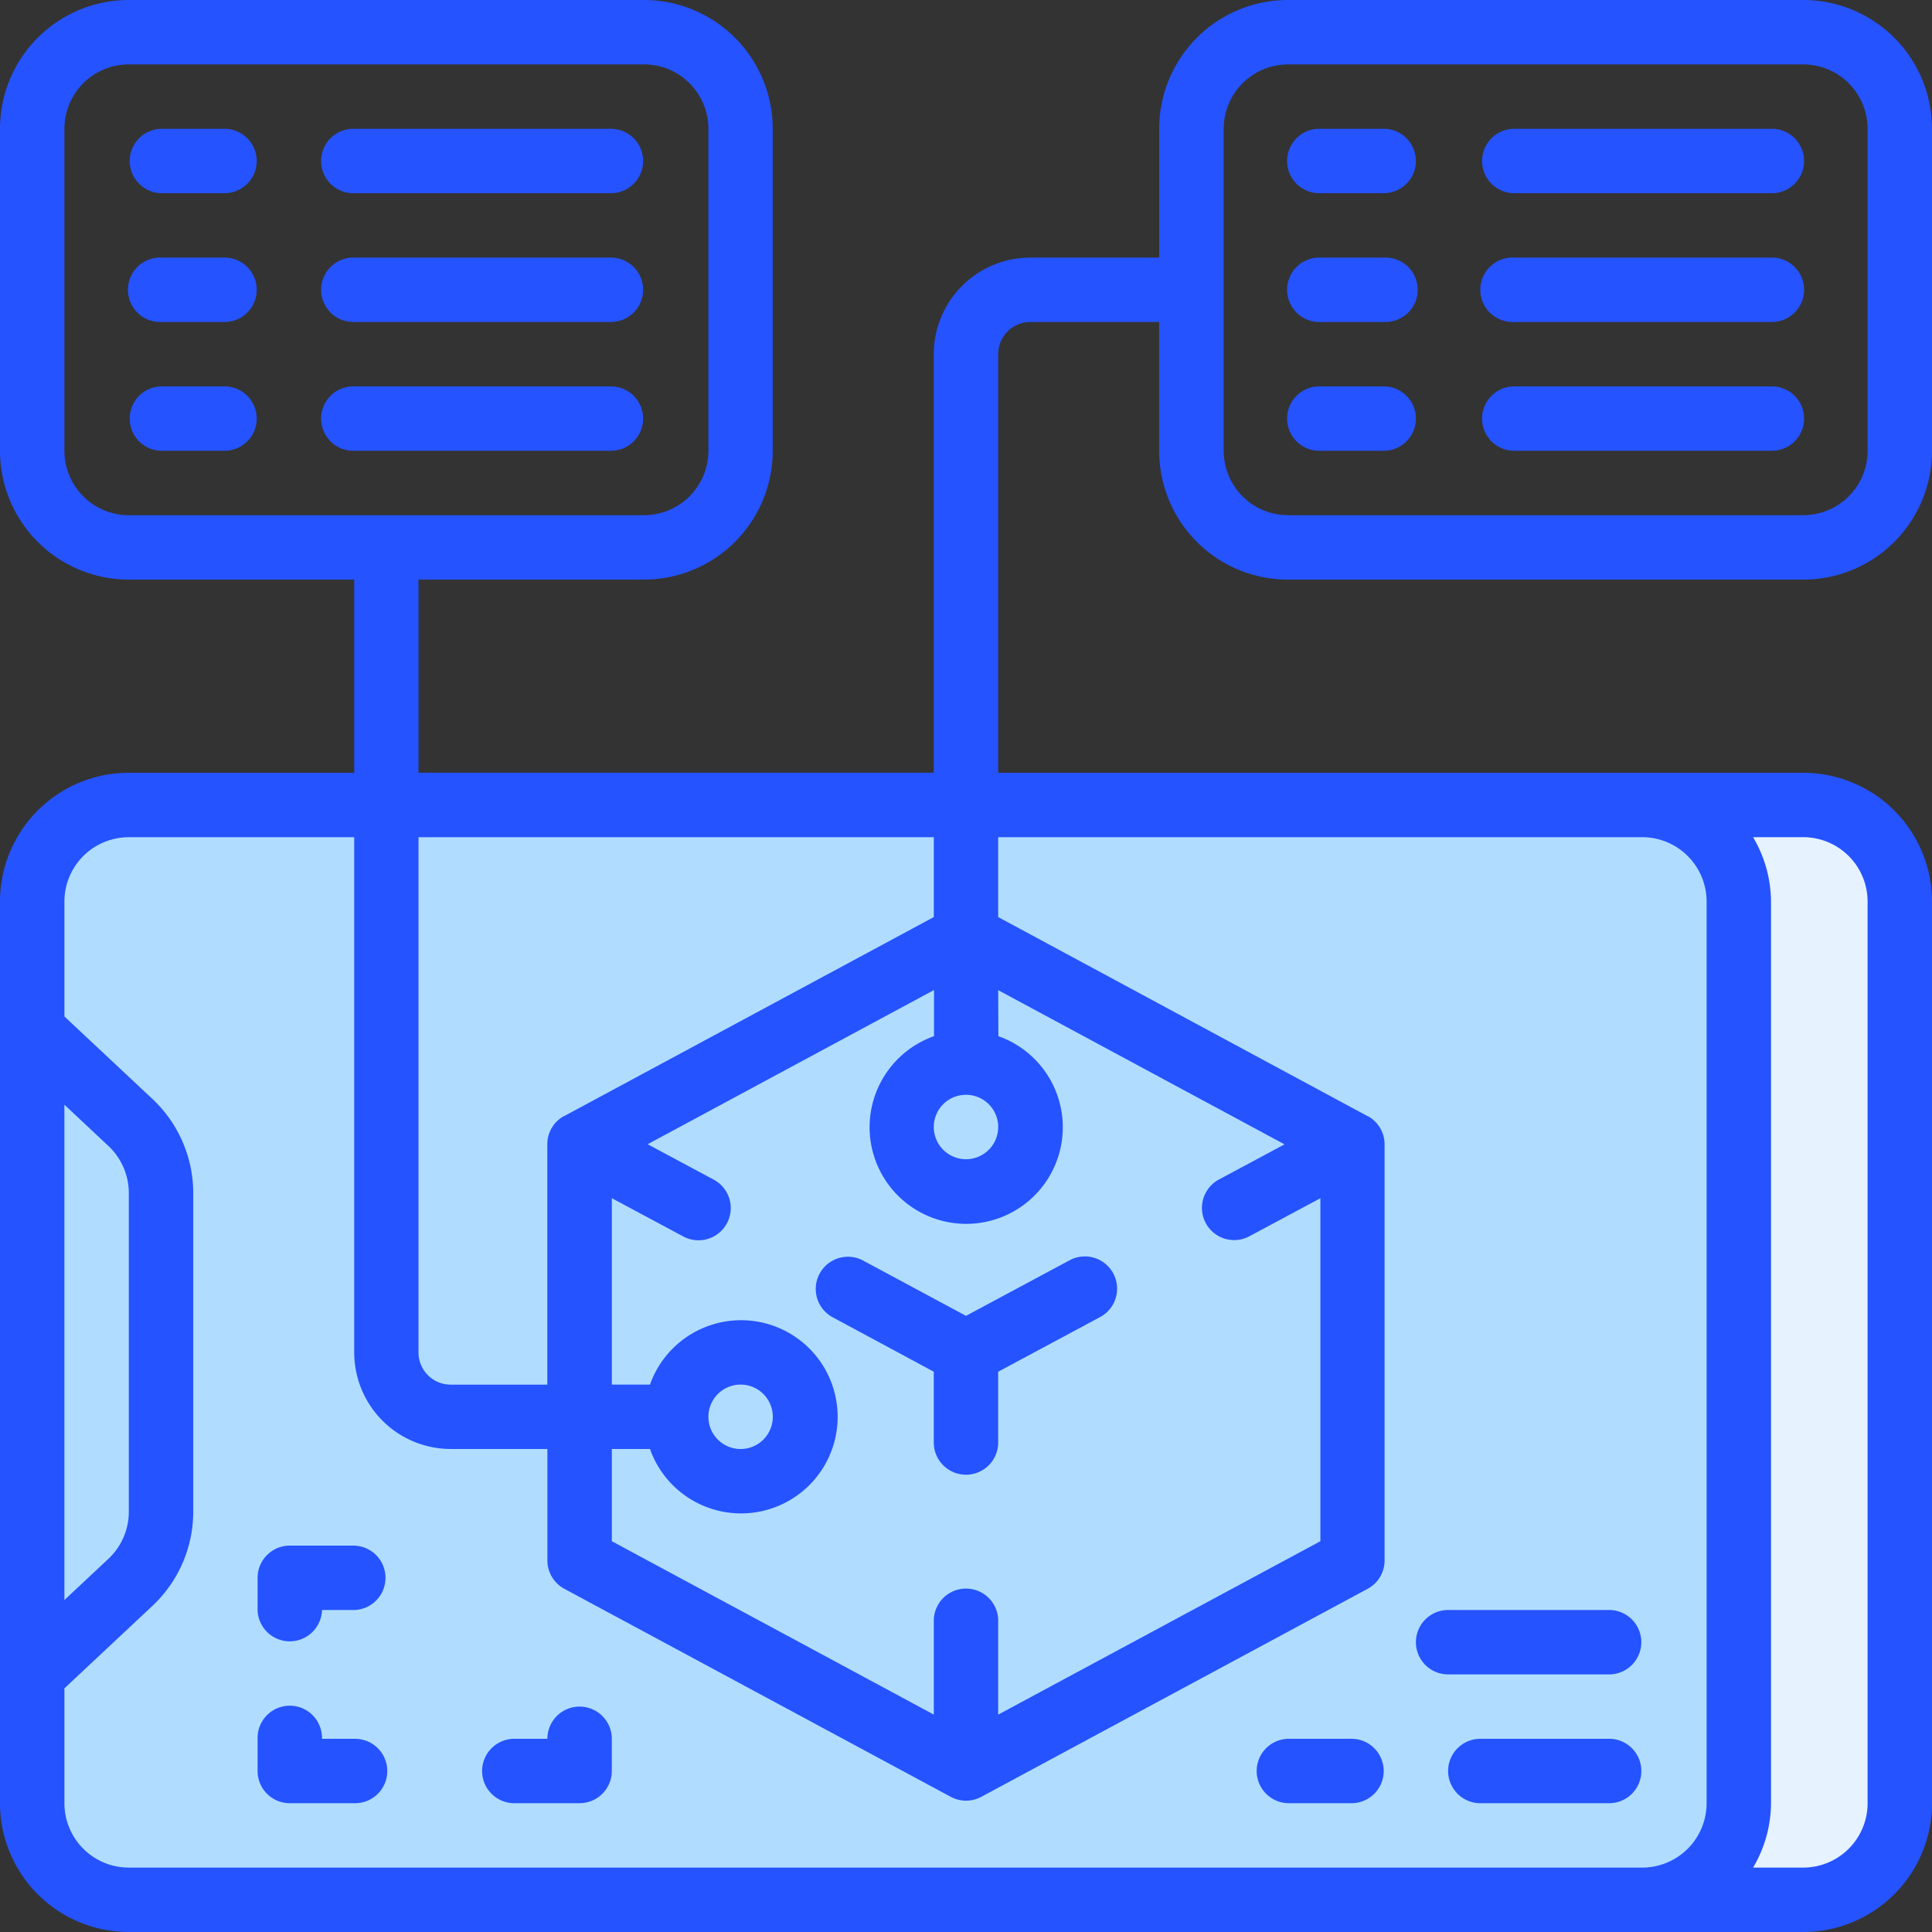 <svg xmlns="http://www.w3.org/2000/svg" width="78.941" height="78.941" viewBox="0 0 78.941 78.941"><rect x="0" y="0" width="78.941" height="78.941" fill="#333333" stroke="none"/><g transform="translate(-930 -958.06)"><path d="M1847.283,6388.919h64.305l2.464,2.285v39.689l-2.464,3.08h-64.305l-3.614-3.08V6391.2Z" transform="translate(-913 -5398)" fill="#b0ddff"/><path d="M1912.226,6388.919h5.264l3.225,2.106v39.8l-3.225,2.62h-5.264l1.745-2.62v-38.966Z" transform="translate(-913 -5398)" fill="#e6f3ff"/><g transform="translate(930 958.06)"><path d="M27.24,39.175a1.316,1.316,0,0,0-1.246,2.317l4.165,2.242V46.59a1.316,1.316,0,1,0,2.631,0V43.734L36.956,41.5A1.316,1.316,0,1,0,35.71,39.18l-4.235,2.271Z" transform="translate(7.995 12.314)" fill="#2553ff"/><path d="M7.947,4H5.316a1.316,1.316,0,0,0,0,2.631H7.947A1.316,1.316,0,0,0,7.947,4Z" transform="translate(1.263 1.263)" fill="#2553ff"/><path d="M11.316,6.631H21.841a1.316,1.316,0,0,0,0-2.631H11.316a1.316,1.316,0,1,0,0,2.631Z" transform="translate(3.157 1.263)" fill="#2553ff"/><path d="M7.947,8H5.316a1.316,1.316,0,1,0,0,2.631H7.947A1.316,1.316,0,0,0,7.947,8Z" transform="translate(1.263 2.525)" fill="#2553ff"/><path d="M11.316,10.631H21.841a1.316,1.316,0,0,0,0-2.631H11.316a1.316,1.316,0,1,0,0,2.631Z" transform="translate(3.157 2.525)" fill="#2553ff"/><path d="M7.947,12H5.316a1.316,1.316,0,0,0,0,2.631H7.947a1.316,1.316,0,0,0,0-2.631Z" transform="translate(1.263 3.788)" fill="#2553ff"/><path d="M21.841,12H11.316a1.316,1.316,0,1,0,0,2.631H21.841a1.316,1.316,0,0,0,0-2.631Z" transform="translate(3.157 3.788)" fill="#2553ff"/><path d="M73.678,0H52.627a5.263,5.263,0,0,0-5.263,5.263v5.263H42.1a3.947,3.947,0,0,0-3.947,3.947v17.1H17.1V23.682h9.21a5.263,5.263,0,0,0,5.263-5.263V5.263A5.263,5.263,0,0,0,26.314,0H5.263A5.263,5.263,0,0,0,0,5.263V18.419a5.263,5.263,0,0,0,5.263,5.263h9.21v7.894H5.263A5.263,5.263,0,0,0,0,36.839V73.678a5.263,5.263,0,0,0,5.263,5.263H73.678a5.263,5.263,0,0,0,5.263-5.263V36.839a5.263,5.263,0,0,0-5.263-5.263H40.786v-17.1A1.316,1.316,0,0,1,42.1,13.157h5.263v5.263a5.263,5.263,0,0,0,5.263,5.263H73.678a5.263,5.263,0,0,0,5.263-5.263V5.263A5.263,5.263,0,0,0,73.678,0ZM40.786,40.458l11.7,6.3-2.7,1.447a1.316,1.316,0,0,0,1.246,2.318l2.919-1.564V62.974L40.786,70.059V66.189a1.316,1.316,0,0,0-2.631,0v3.869L25,62.974V59.206h1.558a3.947,3.947,0,1,0,0-2.631H25V48.958l2.919,1.564A1.316,1.316,0,0,0,29.163,48.2l-2.7-1.447,11.7-6.3v1.885a3.947,3.947,0,1,0,2.631,0ZM28.945,57.89a1.316,1.316,0,1,1,1.316,1.316A1.316,1.316,0,0,1,28.945,57.89ZM39.47,44.733a1.316,1.316,0,1,1-1.316,1.316A1.316,1.316,0,0,1,39.47,44.733ZM38.155,34.208v3.263L23.059,45.6c-.018.009-.038.013-.055.024a1.316,1.316,0,0,0-.641,1.13v9.822H18.419A1.316,1.316,0,0,1,17.1,55.258V34.208ZM5.263,21.051a2.631,2.631,0,0,1-2.631-2.631V5.263A2.631,2.631,0,0,1,5.263,2.631H26.314a2.631,2.631,0,0,1,2.631,2.631V18.419a2.631,2.631,0,0,1-2.631,2.631ZM2.631,45.138l1.8,1.687a2.642,2.642,0,0,1,.832,1.921V61.771a2.631,2.631,0,0,1-.832,1.92l-1.8,1.687Zm69-10.931h2.047a2.631,2.631,0,0,1,2.631,2.631V73.678a2.631,2.631,0,0,1-2.631,2.631H71.631a5.209,5.209,0,0,0,.732-2.631V36.839A5.209,5.209,0,0,0,71.631,34.208Zm-4.531,0a2.631,2.631,0,0,1,2.631,2.631V73.678A2.631,2.631,0,0,1,67.1,76.309H5.263a2.631,2.631,0,0,1-2.631-2.631V68.985l3.6-3.373a5.28,5.28,0,0,0,1.664-3.84V48.746a5.28,5.28,0,0,0-1.664-3.84l-3.6-3.373V36.839a2.631,2.631,0,0,1,2.631-2.631h9.21V55.258a3.947,3.947,0,0,0,3.947,3.947h3.947v4.554a1.316,1.316,0,0,0,.692,1.159l15.788,8.5a1.316,1.316,0,0,0,1.247,0l15.788-8.5a1.316,1.316,0,0,0,.692-1.159v-17a1.316,1.316,0,0,0-.641-1.13c-.017-.011-.037-.014-.055-.024L40.786,37.471V34.208Zm9.21-15.788a2.631,2.631,0,0,1-2.631,2.631H52.627A2.631,2.631,0,0,1,50,18.419V5.263a2.631,2.631,0,0,1,2.631-2.631H73.678a2.631,2.631,0,0,1,2.631,2.631Z" fill="#2553ff"/><path d="M43.947,4H41.316a1.316,1.316,0,1,0,0,2.631h2.631a1.316,1.316,0,0,0,0-2.631Z" transform="translate(12.627 1.263)" fill="#2553ff"/><path d="M57.841,4H47.316a1.316,1.316,0,0,0,0,2.631H57.841a1.316,1.316,0,1,0,0-2.631Z" transform="translate(14.521 1.263)" fill="#2553ff"/><path d="M43.947,8H41.316a1.316,1.316,0,1,0,0,2.631h2.631a1.316,1.316,0,1,0,0-2.631Z" transform="translate(12.627 2.525)" fill="#2553ff"/><path d="M57.841,8H47.316a1.316,1.316,0,1,0,0,2.631H57.841a1.316,1.316,0,1,0,0-2.631Z" transform="translate(14.521 2.525)" fill="#2553ff"/><path d="M43.947,12H41.316a1.316,1.316,0,1,0,0,2.631h2.631a1.316,1.316,0,0,0,0-2.631Z" transform="translate(12.627 3.788)" fill="#2553ff"/><path d="M57.841,12H47.316a1.316,1.316,0,0,0,0,2.631H57.841a1.316,1.316,0,1,0,0-2.631Z" transform="translate(14.521 3.788)" fill="#2553ff"/><path d="M42.947,54H40.316a1.316,1.316,0,0,0,0,2.631h2.631a1.316,1.316,0,0,0,0-2.631Z" transform="translate(12.311 17.047)" fill="#2553ff"/><path d="M51.578,54H46.316a1.316,1.316,0,1,0,0,2.631h5.263a1.316,1.316,0,0,0,0-2.631Z" transform="translate(14.206 17.047)" fill="#2553ff"/><path d="M45.316,52.631h6.578a1.316,1.316,0,0,0,0-2.631H45.316a1.316,1.316,0,1,0,0,2.631Z" transform="translate(13.89 15.784)" fill="#2553ff"/><path d="M11.947,48H9.316A1.316,1.316,0,0,0,8,49.316v1.316a1.316,1.316,0,0,0,2.631,0h1.316a1.316,1.316,0,0,0,0-2.631Z" transform="translate(2.525 15.153)" fill="#2553ff"/><path d="M11.947,54.316H10.631a1.316,1.316,0,1,0-2.631,0v1.316a1.316,1.316,0,0,0,1.316,1.316h2.631a1.316,1.316,0,1,0,0-2.631Z" transform="translate(2.525 16.731)" fill="#2553ff"/><path d="M18.947,53a1.316,1.316,0,0,0-1.316,1.316H16.316a1.316,1.316,0,1,0,0,2.631h2.631a1.316,1.316,0,0,0,1.316-1.316V54.316A1.316,1.316,0,0,0,18.947,53Z" transform="translate(4.735 16.731)" fill="#2553ff"/></g></g></svg>